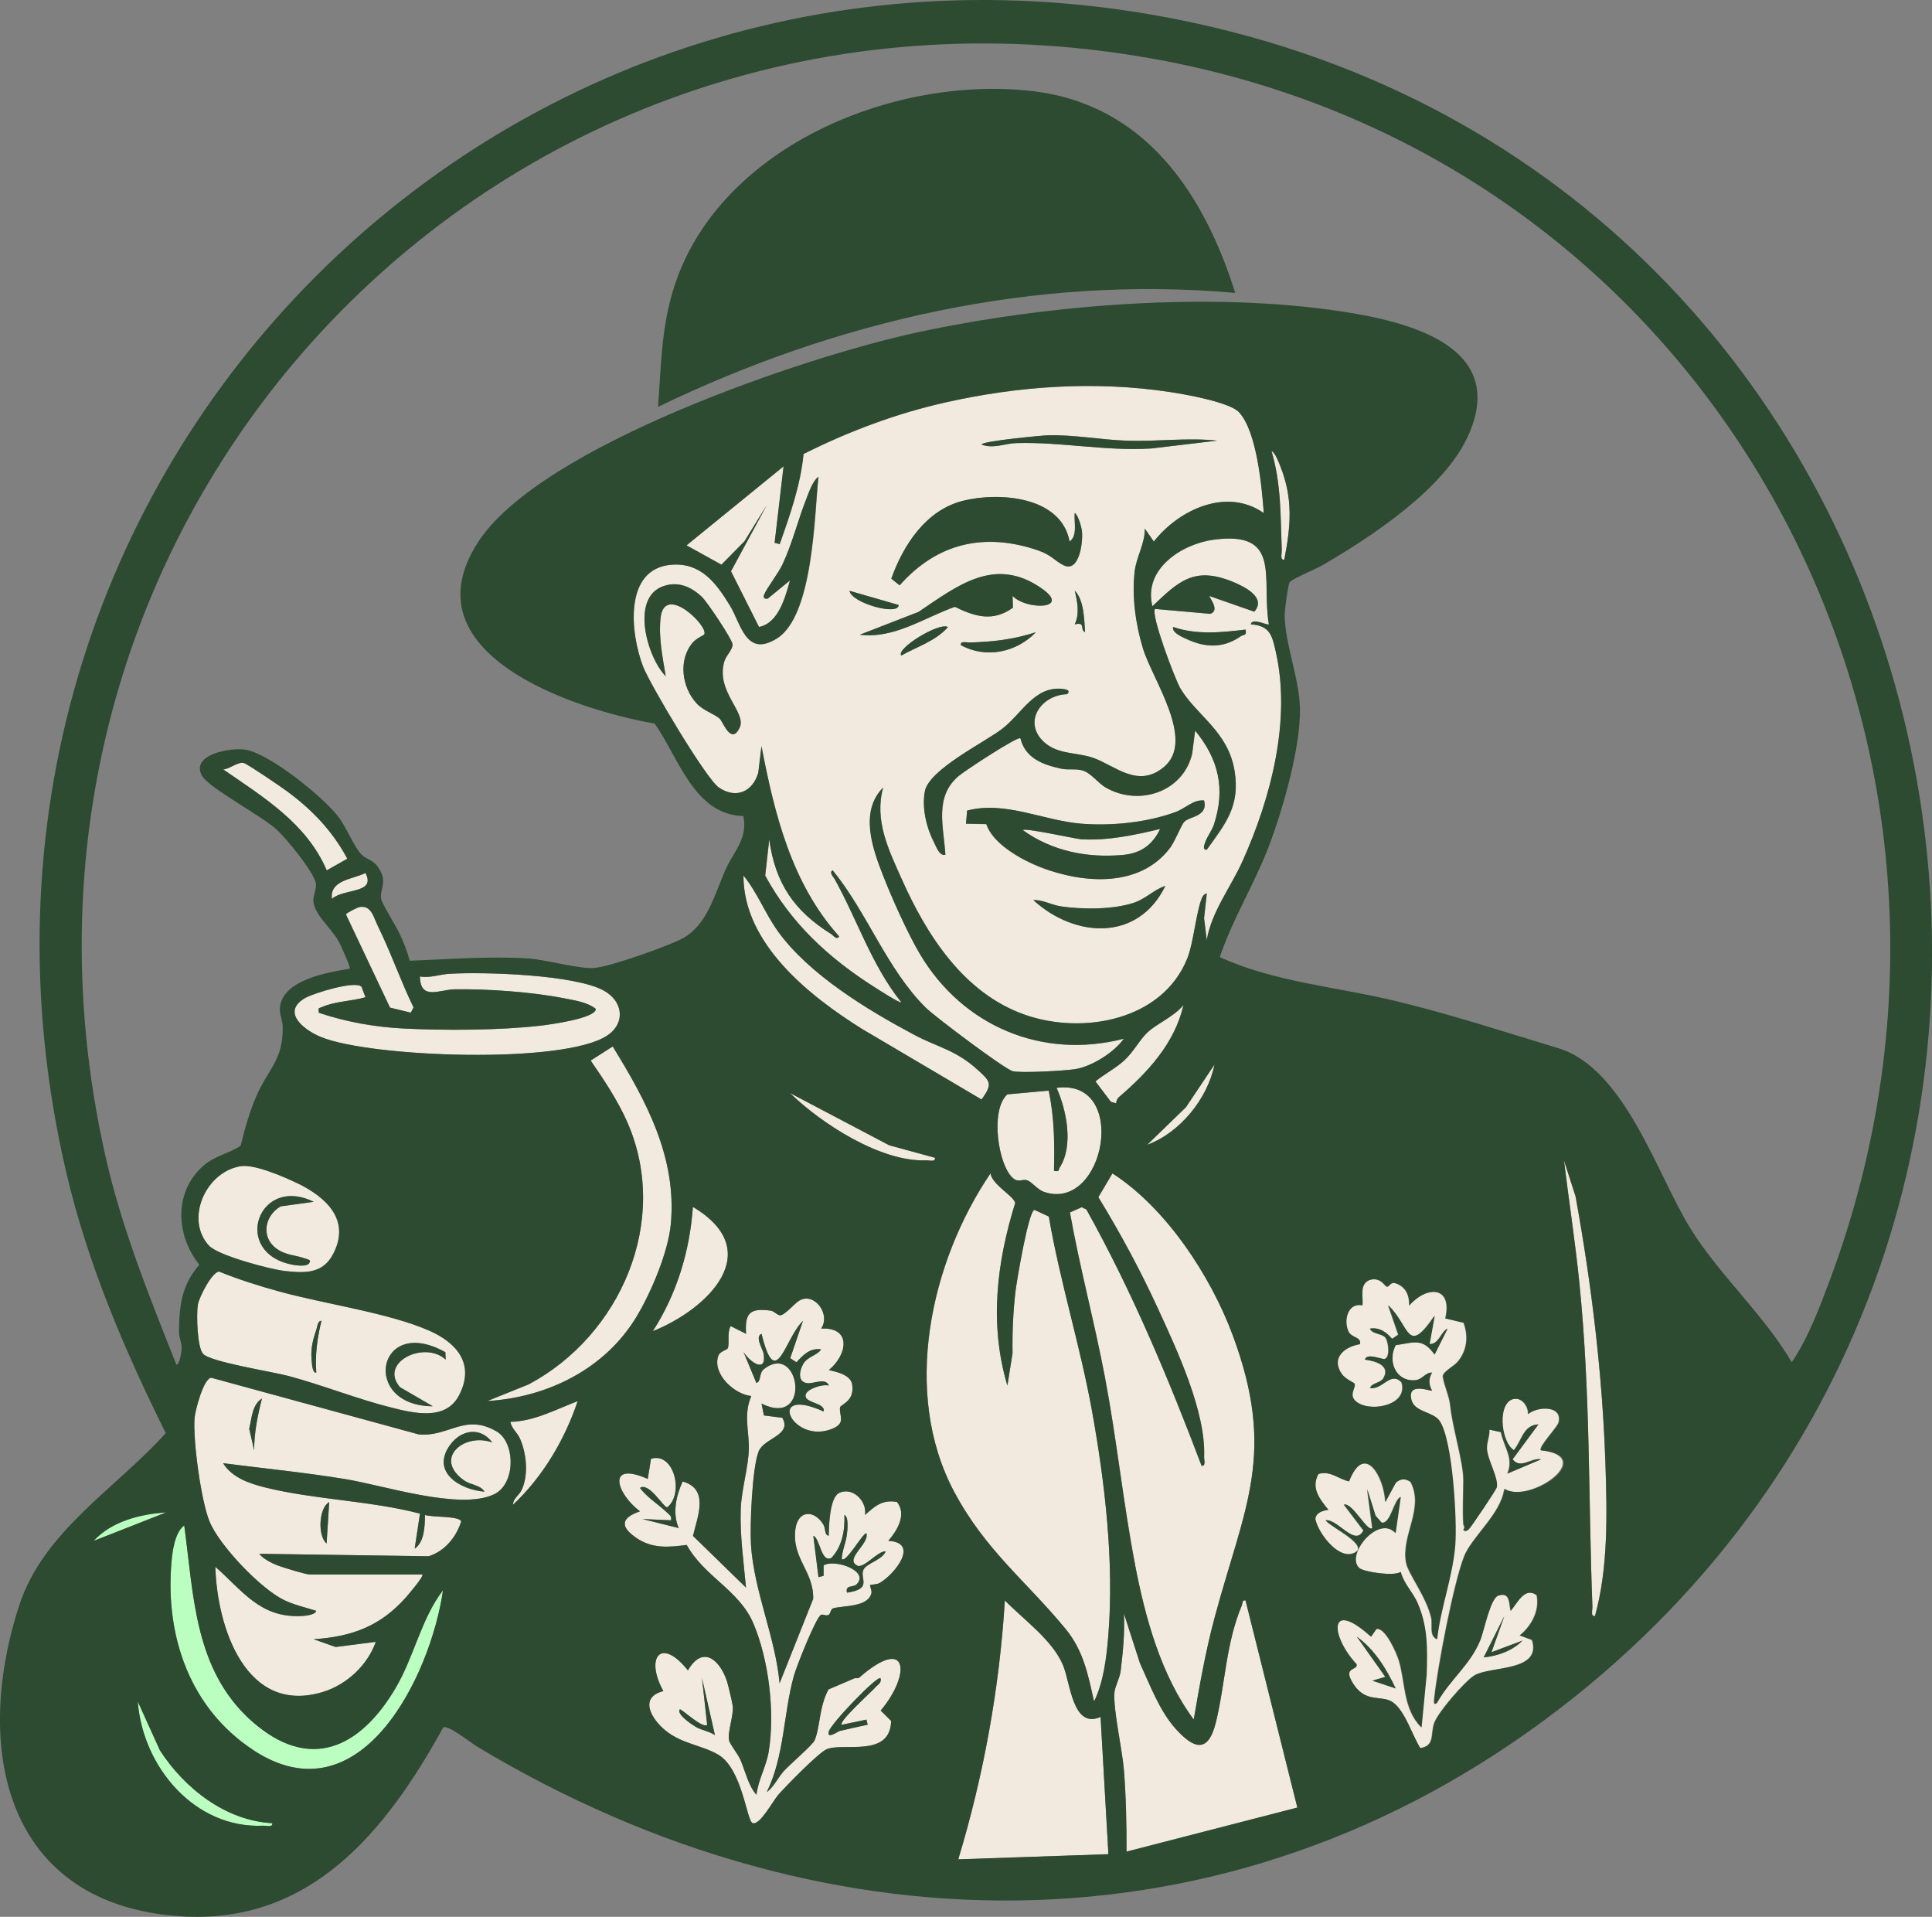 <?xml version="1.0" encoding="UTF-8"?>
<svg id="Capa_1" data-name="Capa 1" xmlns="http://www.w3.org/2000/svg" viewBox="0 0 243.84 241.87">
  <rect x="0" y="0" width="243.84" height="241.87" fill="#808080" stroke="none"/>
  <defs>
    <style>
      .cls-1 {
        fill: #bbffc0;
      }

      .cls-2 {
        fill: #f2eadf;
      }

      .cls-3 {
        fill: #2d4b30;
      }
    </style>
  </defs>
  <path class="cls-2" d="M198.86,150.98l-1.47-4.57c.63,5.16,1.43,10.34,1.95,15.52,1.41,14.04,1.11,26.9,1.64,40.84.01.4-.25,1.22.32,1.14,1.67-6,1.53-12.87,1.32-19.12-.37-11.26-1.74-22.71-3.77-33.8Z"/>
  <path class="cls-2" d="M25.63,170.83c.96,1.04,8.78,2.25,10.77,2.79,4.31,1.15,8.75,2.93,12.99,3.99,2.88.72,6.88,1.7,8.56-1.57,2.01-3.91-.28-6.59-3.76-8.13-5.1-2.25-13.27-3.38-18.91-4.94-2.58-.71-5.14-1.52-7.62-2.52-.89.02-2.52,3.2-2.68,4.17-.2,1.17-.1,5.4.66,6.21ZM56.21,170.63l.04.94c-2.63-2.47-8.5.32-5.76,3.48l4.13,2.4c-9.15-.04-7.04-11.65,1.59-6.82ZM39.92,167.8c.13-.37.18-1.18.65-1.14-.53,2.17-.82,4.28-.65,6.53-.46.08-.52-.92-.56-1.23-.19-1.6.04-2.66.56-4.16Z"/>
  <path class="cls-2" d="M40.58,130.89c6.33,2.54,30.55,3.45,36.04-.21,2.37-1.58,2.01-4.34-.42-5.68-3.66-2.02-15.1-2.38-19.47-2.12-1.23.07-2.44.56-3.74.34.06,3.08,2.46,1.65,4.39,1.62,4.03-.07,9.69.33,13.63,1.1,1.4.27,3.07.49,4.18,1.37.02,1.21-5.96,2-7.02,2.12-5.17.59-12.1.62-17.33.35-3.59-.19-7.2-.83-10.6-1.98-.1-.69-.03-.53.41-.73,1.57-.71,3.8-.74,5.47-1.23l-.49-1.3c-.7-.87-6.07.8-7.1,1.39-3.11,1.77-.19,4.08,2.05,4.97Z"/>
  <path class="cls-2" d="M65.66,181.6c.79,1.85,1.04,4.42.23,6.3-.35.81-1.11,1.12-1.14,1.96,3.76-3.52,6.52-8.19,8.16-13.07-2.75,1.04-5.46,2.55-8.49,2.61.14.89.85,1.28,1.24,2.19Z"/>
  <path class="cls-2" d="M30.36,147.14c-4.4.71-7.07,6.7-3.98,10.03,1.15,1.24,7.71,2.99,9.55,3.19,2.56.29,4.82.38,6.14-2.18,2.21-4.3-.93-7.14-4.54-8.9-1.71-.83-5.41-2.44-7.16-2.15ZM39.59,151.64l-4.16.57c-2.02,1.15-2.54,3.85-.57,5.31,1.2.89,2.37.81,3.63,1.27.35.13.94.16.45.68-.3.32-1.42.22-1.9.13-7.94-1.42-4.48-11.43,2.55-7.96Z"/>
  <path class="cls-2" d="M141.7,107.88c2.25-.2,3.76-1.24,4.72-3.28-3.24.77-6.6,1.5-9.96,1.3-.69-.04-7.34-1.53-7.36-1.14,3.7,2.64,8.09,3.51,12.59,3.12Z"/>
  <path class="cls-2" d="M84.67,154.41c.75-8.39-3.11-15.49-7.34-22.36l-2.78,1.78c1.65,2.39,3.46,5.13,4.63,7.79,5.46,12.44-.86,26.9-12.46,33.07l-5.24,2.11c7.62-.44,14.91-4.05,18.88-10.68,1.84-3.07,3.99-8.15,4.31-11.7Z"/>
  <path class="cls-2" d="M112.12,194.43c1.11-1.28,2.37-3.32,1.09-4.91-1.87-.31-2.76.52-4.03,1.65.29-1.75-1.58-3.6-3.27-2.78-1.19.58-1.29,4.15-1.31,5.39-.55-.03-.38-.91-.69-1.43-1.15-1.86-3.21-1.82-3.52.64-.47,3.67,2.32,5.25,2.25,8.76l-4.24,10.65c-.54-5.85-3.23-11.6-3.61-17.46-.15-2.39.13-9.73.97-11.8.68-1.7,4.28-2.02,2.98-4.24l-2.32-.29-.3-1.49c6.39,3.13,4.86-7.84.34-4.39-.74.56-.32,1.55-.99,1.78l-1.63-3.92c.76,1.24,2.93,2.79,2.55.25-.09-.58-1.16-2.17-.27-2.53,1.83,7.44,2.9.63,5.23-1.64l-1.61,4.71.79.52c.87-.94,1.69-1.83,3.11-1.63-.52.8-1.71.89-2.25,1.83-.48.83-.77,2.24.46,2.43.83.13,2.33-.76,2.77.31-.76-.22-2.77.39-2.93,1.16-.24,1.09,2.51.95,2.28,2.11-7.3-3.3-4.15,3.96.79,2.29,2.19-.74,1.11-1.74,1.27-2.8.06-.4,1.88-.74,1.53-2.9-.2-1.21-1.92-1.58-2.94-1.82,2.36-1.94,2.9-5.43-.98-5.23,1.25-1.79-.83-4.62-2.72-3.55-.62.35-1.77,1.78-2.4,1.87-.38.05-.78-.52-1.26-.59-2.61-.35-3.27.29-3.09,2.93l-1.95-.98c-.45.86-.16,1.96-.32,2.71-.09.39-1.02.37-1.26,1.11-.71,2.26,2.06,4.79,4.19,5.01-1.01,2.34-.26,4.48-.31,6.69-.05,2.22-.92,5.12-1.02,7.5-.13,3.25.36,6.73.66,9.98l-6.69-6.52c.58-2.47,2.08-5.91-1.3-6.87-.82,1.75-1.33,3.99-.5,5.88l-4.57-1.14,3.59.16c.12-.54-.17-.66-.49-.97-1.03-1-2.5-1.88-3.42-3.11,1.11-.8,2.97,2.44,3.43,2.45,2.16-1.69.88-7.04-2.04-6.13l-.41,2.54c-5.3-2.34-3.93,1.88-.98,4.09-2.44.83-2.54,1.95-.43,3.37,2.01,1.36,4.02,1.17,6.33.87,2.22,4.01,6.61,5.69,8.4,9.88,1.98,4.63,2.75,11.23,1.95,16.17-.3,1.87-1.33,3.58-1.55,5.47-.99-1.07-1.41-2.95-2-4.36-.32-.77-1.33-1.99-1.45-2.48-.24-1.01.59-3.18.46-4.34-.05-.44-.6-2.76-.75-3.2-.94-2.74-3.08-4.49-4.91-1.31-3.43-4.31-5.44-1.59-3.1,2.61-3.14.79-1.51,3.57.35,5.04,2.06,1.62,4.42,1.77,6.52,2.95,3.11,1.76,3.64,8.43,4.4,8.67.93.3,2.54-2.79,3.25-3.59.98-1.1,5-5.22,6.05-5.71,2.05-.94,8.05,1.13,8.18-3.59l-1.32-1.31c3.87-4.61,3.49-9.62-2.79-4.09h-.47s-3.33,1.42-3.33,1.42c-1.2,2.23-1.04,4.76-1.75,6.42-.26.61-3.18,3.09-3.92,3.92-.73.83-1.21,1.95-2.12,2.62,2.26-4.63,2.08-9.85,3.43-14.7.31-1.13,2.77-7.3,3.41-7.67.22-.13.69.19.99-.01.24-.16.21-.72.57-.82,1.31-.36,4.4-.12,4.82-1.93.07-.32-.24-.92-.16-1,.04-.04.85-.05,1.21-.26,1.86-1.06,5.09-5.1,1.08-5.31ZM87.83,217.91c-.58-.34-2.52-1.64-2.01-2.23.6.29,2.91,2.46,3.43,1.96l-.65-5.88,1.63,7.19c-.73-.49-1.66-.6-2.4-1.03ZM104.61,218.45c.31-1.03,6.14-7.12,6.53-6.7.14.61-.34.78-.65,1.14-.44.52-4.69,4.33-4.25,4.73l3.11-.65.16.64c-1.2.25-2.41.53-3.6.81-.18.04-1.62,1.08-1.3.01ZM109,198.03c-.58,1.13,1.23,2.46-2.1,2.94-.25-1.02.77-.61,1.22-1.06,1.67-1.68-2.79-3.24-4.18-2.38v1.32s-.64.16-.64.16l-.65-5.22c.85.32.98,3.49,2.29,2.79,1.35-1.43,1.72-3.5,1.63-5.41.58.19.38,1.98.32,2.45-.13,1.06-.61,2.03-.65,3.1.52.57,2.52-3.1,3.1-3.26.47,1.32-2.82,3.27-1.14,4.1.82.41,2.57-1.86,3.59-1.81-.36,1.04-2.4,1.52-2.79,2.29Z"/>
  <path class="cls-1" d="M31.75,217.14c-7.22-6.44-7.28-15.76-8.49-24.67-1.22.9-1.51,3.32-1.62,4.74-.77,9.29,2.34,18.36,10.35,23.62,13.5,8.86,22.37-9.29,23.95-20.19-2.81,3.68-3.62,8.35-6.03,12.42-4.47,7.53-10.86,10.57-18.14,4.08Z"/>
  <path class="cls-1" d="M20.18,220.87l-2.8-6.18c.62,8.21,7.15,16.07,15.84,15.68.4-.02,1.21.25,1.14-.32-5.87-.3-11.07-4.38-14.18-9.18Z"/>
  <path class="cls-1" d="M11.83,194.43l9.15-3.59c-3.28.21-6.89,1.12-9.15,3.59Z"/>
  <path class="cls-2" d="M51.85,127.78l.35-.66c-1.62-3.34-2.84-6.89-4.48-10.23-.58-1.18-.84-2.68-2.32-2.44-.3.05-1.6.71-1.74.92l5.57,11.77,2.62.64Z"/>
  <path class="cls-2" d="M98.06,80.57c-3.91,2.45-4.5-1.83-5.93-4.17-1.75-2.86-3.65-5.39-7.3-5.14-6.16.43-5.26,8.68-3.66,12.84.87,2.26,7.94,14.15,9.56,15.27,2.15,1.48,4.29.57,4.99-1.87l.4-3.35c1.64,8.59,3.82,17.36,9.8,24.01-.3.52-.73-.12-1.01-.3-4.64-2.89-7.06-6.4-7.81-11.95l-.51,4.58c3.25,6.01,8.03,10.41,13.74,14.04.44.28,3.26,2.11,3.44,1.95-3.75-4.68-5.55-10.43-8.43-15.58-.16-.29-.72-.82-.23-1.07,4.37,5.33,6.81,12.44,11.75,17.33,1.13,1.12,9.85,7.68,10.94,8,.94.28,6.75-.06,7.94-.25,2.09-.35,4.87-2.09,6.12-3.84-10.33,2.67-20.36-1.61-25.74-10.68-1.58-2.66-3.56-7.09-4.69-10.01-1.33-3.41-2.93-8,.05-11-1.16,4.14.69,7.86,2.34,11.55,3.16,7.09,7.83,14.42,15.55,17.12,7.31,2.56,17.36.73,20.5-7.12.82-2.04,1.19-6.49,1.96-7.84.09-.16.42-.42.49-.32l-.34,3.09.34,2.79c.6-3.62,3.04-6.68,4.53-10.01,3.55-7.91,6.12-17.7,4.2-26.32-.46-2.06-.72-3.39-3.17-3.53.15-.91,2.11.18,2.28,0-.98-5.75,1.72-11.83-6.94-10.69-4.04.53-8.96,3.69-7.76,8.41,3.36-3.22,5.32-5.05,10.12-3.1,1.46.6,4.31,1.97,2.74,3.78l-5.67-1.98c-.1.08,1.42,1.83.11,2.25l-6.97-.62c-.58.68,2.52,8.88,3.2,10.03,2.04,3.43,6.05,5.41,6.85,10.47.69,4.4-1.15,6.59-3.52,9.88-.6.08-.29-.68-.17-.99.27-.73.83-1.41,1.08-2.19,1.47-4.49.59-8.25-2.38-11.85l-.37,2.89c-1.12,4.9-6.82,6.74-11.01,4.24-.85-.51-1.81-1.8-2.81-2.09-.92-.27-1.82-.04-2.71-.23-2.3-.5-4.53-1.3-5.15-3.84-.37-.27-7.07,4.13-7.81,4.77-3.09,2.64-1.88,6.33-1.66,9.93-.72.19-1.11-.92-1.36-1.41-1-1.91-1.63-4.42-1.23-6.58.51-2.75,7.51-6.17,9.75-7.89,2.5-1.91,4.1-5.49,7.71-5.04.45.06.97.21.49.66-3.29.09-5.64,3.5-2.92,6.03,1.72,1.6,4.1,1.28,6.18,1.99,2.79.96,5.67,3.95,9,1.14,3.97-3.37-1.5-11.01-2.69-14.96-.92-3.05-1.39-6.49-1.04-9.67.21-1.86,1.32-3.55,1.28-5.42l1.14,1.63c3.21-4.08,9.25-6.84,13.88-3.59-.24-3.28-.86-10.26-3.12-12.72-1.18-1.29-6.96-2.29-8.86-2.58-9.4-1.4-19.03-.73-28.27,1.35-6.21,1.41-12.17,3.65-17.84,6.49-.39,3.95-1.7,7.67-3.01,11.37l-.64-.16,1.13-9.65-12.25,9.97,4.41,2.44,2.91-2.96,2.8-4.54-4.51,8.33,3.54,7.03c2.46-.48,3.32-3.74,3.91-5.88l-2.78,2.28c-.42.12-.64-.07-.48-.48.33-.83,1.76-2.62,2.34-3.87,1.28-2.76,1.94-5.63,3.05-8.38.32-.8.77-2.1,1.46-2.62-.51,4.84-.64,17.53-5.24,20.4ZM93.34,91.85c-1.06,2.15-2.08-.73-2.46-1.13-.58-.6-2.07-1.01-2.94-1.96-1.89-2.04-2.35-5.53-.49-7.7.43-.5,1.39-.94,1.44-1.01.59-1.03-5.02-6.51-5.51-2.09-.27,2.48.25,4.94.65,7.36-2.34-2.36-4.45-9.82-.39-11.33,1.89-.7,3.59.02,4.98,1.35.65.63,3.78,5.3,3.84,5.95.05.64-.8,1.4-1.02,2.12-1.16,3.87,2.88,6.46,1.91,8.44ZM149.68,80.6c-.47-.22-1.8-.76-1.62-1.48,2.97,1.02,6.08.69,9.14.33.19.83-.22.57-.61.85-2.24,1.56-4.51,1.44-6.91.31ZM130.42,113.58c1.15-.07,2.28.61,3.46.78,2.75.4,6.62.43,9.27-.47,1.46-.49,2.51-1.66,3.93-2.11-3.43,7.04-11.4,6.6-16.66,1.79ZM122.06,102.29c4.78-1.27,9.65,1.27,14.4,1.65,3.82.31,8.32-.14,11.91-1.47,1.26-.47,2.23-1.59,3.6-1.46.53,2.06-1.85,1.98-2.52,2.71-.39.43-1.14,2.43-1.78,3.28-3.84,5.06-10.96,4.51-16.36,2.43-2.37-.91-6.04-2.96-6.82-5.43l-2.57-.05.14-1.65ZM113.76,82.71c-.76-.81,4.73-4.24,5.88-3.59-1.46,1.72-3.94,2.5-5.88,3.59ZM121.27,81.4c-.08-.57.74-.31,1.14-.32,3-.1,5.46-.37,8.33-1.3-2.44,2.55-6.31,3.36-9.47,1.63ZM127.8,75.19l.04,1.49c-2.52,1.82-4.77,1.14-7.33-.11-3.93,1.4-7.66,4.05-11.99,3.52l7.41-2.88c4.91-3.3,9.64-7.12,15.57-2.94,3.77,2.65-1.99,2.74-3.7.92ZM135.64,78.78c.65-1.36.33-2.86,0-4.24,1.17,1.17,1.19,3.63,1.3,5.23-.72-.34.16-1.32-1.31-.98ZM132.2,54.93c3.38-.1,6.77.58,10.13.68,3.82.12,7.52-.41,11.28-.01l-8.32.99c-5.71.36-11.32-.85-17.01-.68-1.42.04-2.96.76-4.4.18,0-.42,7.61-1.14,8.32-1.16ZM121.53,63.2c4.57-1.15,12.41-.59,13.47,5.13,1.06-.67.53-2.54.65-3.59.42.21.85,1.8.9,2.2.18,1.42-.32,5.45-2.37,4.36-1.15-.62-1.51-1.27-3.1-1.82-6.77-2.34-12.79-.97-17.53,4.39l-1.05-.84c1.52-4.26,4.38-8.65,9.03-9.82ZM113.42,76.34c-.01,1.42-6.01-.28-6.2-1.79l6.2,1.79Z"/>
  <path class="cls-2" d="M36.1,99.76c-.74-.54-4.82-3.32-5.32-3.47-.73-.22-1.84.78-2.62.8,5.09,3.52,10.51,6.78,13.07,12.74l2.6-1.47c-1.89-3.54-4.52-6.26-7.73-8.6Z"/>
  <path class="cls-2" d="M46.13,110.15c-1.56.8-4.54.87-4.24,3.27,1.55-1.37,5.6-.61,4.24-3.27Z"/>
  <path class="cls-2" d="M62.7,180.64c-4.01-2.37-6.06.7-9.84.36l-26.19-7.15c-.97.01-2.04,4.12-2.12,5.05-.23,2.8.83,10.55,1.91,13.14,1.26,3.01,6.46,8.46,9.41,9.87,1.27.61,2.71.93,4.04,1.35-.15.58-1.64.65-2.11.66-5.03.15-7.23-3.24-10.63-6.22.21,7.65,3.86,18.82,13.65,15.77,2.96-.92,5.57-3.36,6.6-6.3l-5.07.65-2.77-.98c4.81-.32,8.38-1.63,11.6-5.23.26-.29,2.36-2.74,2.12-2.94h-14.21c-.52,0-3.39-.88-4.08-1.15-.67-.25-1.87-.86-2.29-1.46l21.38.31c2.04-.65,3.46-2.4,4.1-4.38-.14-.73-3.73-.52-4.57-.83-.02,1.36-.05,3.41-1.3,4.25l.67-4.42c-6.29-1.64-13.35-1.76-19.57-3.31-1.98-.49-4.15-1.23-5.28-3.05,5.14.66,10.35,1.17,15.46,2.01,4.84.79,14.41,3.95,18.7,1.93,2.83-1.33,2.71-6.56.38-7.94ZM41.55,189.53l-.33,5.23c-1.14-.93-1.01-4.48.33-5.23ZM32.08,183l-.63-2.72c.34-1.3.34-3.01,1.61-3.81-.54,2.13-.99,4.31-.98,6.53ZM58.53,186.77c.94.67,2.03.55,2.63,1.45-3.11-.24-6.78-2.47-4.39-5.85,1.4-1.98,3.85-2.39,5.37-.35-3.48-1.29-7.5,1.96-3.61,4.75Z"/>
  <path class="cls-2" d="M87.45,152.29c-.39,5.57-2.03,10.98-5.06,15.68,6.97-2.79,14.44-10.1,5.06-15.68Z"/>
  <path class="cls-2" d="M118,146.09l-5.78-1.58-12.52-6.59c3.97,3.88,11.49,8.72,17.16,8.49.4-.02,1.21.25,1.14-.32Z"/>
  <path class="cls-2" d="M108.88,129.89l15,8.85c1.45-1.99,1.11-2.29-.5-3.75-2.79-2.53-5-2.82-8-4.41-5.9-3.14-13.34-7.65-17.25-13.13-1.6-2.24-2.56-4.84-4.3-6.96-.01,8.63,8.35,15.22,15.05,19.41Z"/>
  <path class="cls-2" d="M134.17,210.12c-1.32-3.16-4.98-5.75-7.34-8.17-.68,11.05-2.68,22.09-5.88,32.67l18.95-.65-.99-17.32c-3.53,1.57-3.79-4.27-4.74-6.53Z"/>
  <path class="cls-2" d="M162.1,70.62c.82-4.22,1.13-7.68-.49-11.75-.21-.53-.63-1.71-1.13-1.96,1.26,4.21,1.13,8.28,1.3,12.58.02.4-.25,1.22.32,1.14Z"/>
  <path class="cls-2" d="M144.79,144.45c4.12-1.51,7.64-5.83,8.49-10.12l-3.6,5.38-4.89,4.74Z"/>
  <path class="cls-2" d="M143.26,197.43c1.29,6.73,3.29,14.02,7.41,19.54.75-4.32,1.5-8.64,2.64-12.88,3.75-13.97,7.86-20.61,2.27-35.64-2.79-7.5-8.41-16.04-15.17-20.39l-1.78,3c2.76,4.52,5.31,9.25,7.53,14.07,2.39,5.2,6.05,13.01,5.82,18.68-.02.4.25,1.21-.32,1.14-4.19-11.06-8.78-22-14.54-32.34l-.59-.28-1.48.66c1.23,6.92,3.1,13.83,4.42,20.8,1.49,7.84,2.3,15.83,3.8,23.64Z"/>
  <path class="cls-2" d="M194.45,183c-.4-.35,2.07-2.9,2.23-3.51.54-2.15-2.59-2.08-3.86-1.06.05-.93-.71-2.05-1.72-1.92-2.23.29-1.77,5.42-.08,6.48,1.03-1.17,1.16-3.15,3.1-3.26l-3.26,4.41c1.03,1.3,2.39-.25,3.59,0l-4.24,1.8c.86-1.96-.45-3.35-.81-5.23l-1.47-.32c.04.83-.36,1.57-.31,2.41.07,1.43,1.47,3.62,1.24,4.87-.06.31-3.26,5.06-3.54,5.31-.22.2-.58.34-.65,0,.26-.24,0-.48-.01-.66-.13-1.75,0-3.76,0-5.55,0-2.33-1.36-6.53-1.66-9.44-.12-1.16-.76-2.47-.94-3.65.02-.63,1.39-1.24,1.95-1.93,1.13-1.42,1.3-3.15.68-4.84l-2.31-.55c.96-4.06-2.29-4.22-4.57-1.63.07-1.04-.26-2.04-1.2-2.58-1.19-.68-1.2.2-1.59.21-.28.01-.74-1.28-2.21-.85-1.32.56-.8,2.04-.9,3.2-1.85-.38-2.41,1.89-1.78,3.27.4.87,1.68.68,1.46,1.63-2,.35-3.68,1.75-2.29,3.76.44.63,1.55,1.11,1.59,1.19.32.56-1.03,1.62.57,2.52,1.93,1.08,6.27.1,5.38-2.67-1.39-1.4-2.37.95-3.95.75.15-.66,1.28-.63,1.64-1.21,1.03-1.63-.95-2.22-2.3-2.39.23-.89,2.11-.02,2.46-.08.76-.13.53-2.08.17-2.64-.37-.59-1.78-.48-1.98-1.2,1.22-.17,2.02.45,2.78,1.3l.78-.53-1.28-3.71c2.77,2.61,2.35,6.49,5.87,1.31l-.65,3.59c1.22.02,1.39-1.49,2.28-1.96l-1.64,3.27c-1.5-2.11-2.56-1.52-4.92-1.17-1.04,2-.01,4.6,2.45,4.42.94-.07,1.27-.97,2.14-.97-.45.81-.44,1.47,0,2.28-.14.12-3.15-1.16-2.61,1.13.38,1.61,2.73,1.5,3.55,2.67,1.68,2.39,2.22,12.58,1.99,15.64-.3,4.05-1.85,7.91-2.29,11.93-1.02-.43-.53-1.8-.73-2.69-.6-2.66-2.9-5.56-3.17-6.96-.66-3.47,2.35-6.84.56-10.2-.64-.46-1.27-.42-1.87.1l-1.32,2.44c-.13-3.17-2.64-7.62-4.58-2.61-1.35-.29-2.35-1.39-3.87-.93-.97,1.8.17,3.17,1.26,4.52-.68.1-1.57.35-1.65,1.15.31,1.69,2.77,5,4.7,4.37,2.67-.87-2.97-3.4-3.38-4.21,1.58-.11,3.7,3.41,4.76,1.29l-2.47-3.25c1.08-.33,3,3.59,3.59,2.94l-.65-4.9,1.05,3.35.77.88c1.17.2,1.52-2.85,2.41-3.25l-.65,4.57c-2.18-2.4-6.42,2.84-4.57,4.41.58.5,4.38,1.07,5.22.49.38,1.49,1.51,2.5,2.13,3.93,1.31,3.01,1.24,5.76,1.14,8.98l-.65,6.7c-2.32-2.29-2-5.65-2.84-8.43-.28-.92-1.72-4.25-2.85-3.98l-.67.97c-5.39-4.87-5.19-.13-1.83,3.47.18.85-1.69.27-.58,2.21,1.67,2.89,3.73,1.55,5.2,2.63,1.53,1.12,2.42,4.16,3.42,5.75,1.89-.29,1.28-1.74,1.76-3.14.46-1.36,3.89-5.32,5.08-6.03,2.02-1.22,8.55-.44,7.27-4.48l-1.55-.57c1.49-1.18,2.55-3.17,2.14-5.08-1.52-1.1-2.44.97-3.29,1.98-.23-.97-.03-2.43-1.58-1.92-.99.33-1.8,4.49-2.25,5.6-1.28,3.15-3.85,4.99-5.47,7.92-.5.45-.35-.34-.32-.65.4-3.83,2.42-14.42,3.75-17.81.98-2.5,4.63-5.33,5.07-8.5,3.29,1.88,11.81-4.17,4.56-4.9ZM173.21,212.07l1.63-.48-3.59-5.07c2.25,1.63,3.73,4.05,4.9,6.53l-2.94-.98ZM189.87,203.91l-1.63,4.57,3.92-1.47c-1.27,1.29-3.13,1.95-4.9,2.12l2.61-5.22Z"/>
  <path class="cls-2" d="M140.86,139.22c.03-.29.13-.59.35-.78,3.63-3.11,7.06-6.81,8.15-11.63-1.18,1.47-3.31,2.31-4.54,3.46-1.03.97-1.74,2.45-2.97,3.57-1.07.97-2.48,1.69-3.6,2.61l1.94,2.57.67.2Z"/>
  <path class="cls-2" d="M156.72,202.6c-2.02,4.84-2.06,9.84-3.26,14.72-.96,3.92-2.74,3.42-5.09.81-2.03-2.26-3.23-5.53-4.49-8.25l-2.03-6.29c.12,2.45-.12,4.84-.41,7.26-.11.9-.73,1.98-.79,2.74-.16,2.23.99,7.13,1.2,9.76.27,3.41.34,6.87.33,10.29l21.56-5.56-6.54-26.13c-.45-.1-.35.34-.48.65Z"/>
  <path class="cls-2" d="M132.38,153.51l-1.81-.84c-.75.06-2.26,9.09-2.4,10.29-.3,2.58-.41,5.2-.37,7.8l-.65,4.08c-2.29-7.69-1.36-15.48.98-23.02-.09-.86-2.91-2.32-3.11-3.76-7.62,11.24-11.23,27.71-4.58,40.19,3.93,7.38,9.08,11.25,14.06,17.3,2.25,2.73,2.83,5.77,3.59,9.15,1.2-2.44,1.58-5.63,1.8-8.33.74-9.22-.41-19.18-2.06-28.32-1.49-8.26-4.03-16.26-5.45-24.53Z"/>
  <path class="cls-2" d="M132.36,137.61l-5.21.47c-2.23,1.95-1.16,9.17.8,10.65.64.48,1.15,0,1.72.2.62.23,1.24,1.17,2.14,1.47,7.67,2.56,10.74-14.37,1.55-13.14,1.25,2.82,2.16,7.26.41,10.03-.21.33.02.58-.73.42.09-3.41.04-6.77-.67-10.11Z"/>
  <path class="cls-3" d="M135.64,78.78c1.46-.34.58.64,1.31.98-.11-1.6-.13-4.05-1.3-5.23.32,1.38.64,2.88,0,4.24Z"/>
  <path class="cls-3" d="M121.27,81.4c3.16,1.74,7.03.92,9.47-1.63-2.88.93-5.34,1.2-8.33,1.3-.39.01-1.22-.24-1.14.32Z"/>
  <path class="cls-3" d="M54.62,177.44l-4.13-2.4c-2.74-3.15,3.13-5.95,5.76-3.48l-.04-.94c-8.63-4.83-10.74,6.78-1.59,6.82Z"/>
  <path class="cls-3" d="M39.92,173.2c-.17-2.25.12-4.36.65-6.53-.47-.05-.53.77-.65,1.14-.52,1.5-.74,2.56-.56,4.16.04.31.1,1.31.56,1.23Z"/>
  <path class="cls-3" d="M113.76,82.71c1.94-1.09,4.42-1.87,5.88-3.59-1.14-.65-6.63,2.78-5.88,3.59Z"/>
  <path class="cls-3" d="M37.04,159.61c.48.09,1.59.19,1.9-.13.49-.52-.11-.56-.45-.68-1.25-.46-2.43-.38-3.63-1.27-1.97-1.46-1.44-4.16.57-5.31l4.16-.57c-7.03-3.47-10.49,6.54-2.55,7.96Z"/>
  <path class="cls-3" d="M131.31,109.42c5.41,2.08,12.52,2.63,16.36-2.43.64-.85,1.39-2.84,1.78-3.28.67-.73,3.05-.65,2.52-2.71-1.37-.13-2.33,1-3.6,1.46-3.59,1.32-8.09,1.78-11.91,1.47-4.75-.38-9.62-2.92-14.4-1.65l-.14,1.65,2.57.05c.78,2.47,4.45,4.51,6.82,5.43ZM136.46,105.9c3.36.2,6.72-.53,9.96-1.3-.97,2.04-2.47,3.08-4.72,3.28-4.5.4-8.9-.48-12.59-3.12.01-.39,6.67,1.1,7.36,1.14Z"/>
  <path class="cls-3" d="M105.91,218.44c1.19-.29,2.4-.56,3.6-.81l-.16-.64-3.11.65c-.45-.4,3.81-4.21,4.25-4.73.31-.37.79-.53.65-1.14-.38-.42-6.22,5.67-6.53,6.7-.32,1.07,1.12.03,1.3-.01Z"/>
  <path class="cls-3" d="M111.79,195.74c-1.02-.05-2.77,2.22-3.59,1.81-1.68-.84,1.61-2.79,1.14-4.1-.58.17-2.58,3.83-3.1,3.26.04-1.07.52-2.04.65-3.1.06-.47.26-2.25-.32-2.45.09,1.9-.28,3.98-1.63,5.41-1.31.69-1.44-2.47-2.29-2.79l.65,5.22.65-.16v-1.32c1.38-.85,5.85.7,4.17,2.38-.45.45-1.47.04-1.22,1.06,3.33-.48,1.52-1.81,2.1-2.94.4-.76,2.43-1.24,2.79-2.29Z"/>
  <path class="cls-3" d="M89.25,217.63c-.52.51-2.83-1.66-3.43-1.96-.51.59,1.43,1.9,2.01,2.23.74.43,1.67.54,2.4,1.03l-1.63-7.19.65,5.88Z"/>
  <path class="cls-3" d="M133.88,114.36c-1.18-.17-2.32-.86-3.46-.78,5.26,4.8,13.23,5.25,16.66-1.79-1.42.46-2.47,1.62-3.93,2.11-2.65.89-6.52.87-9.27.47Z"/>
  <path class="cls-3" d="M157.2,79.44c-3.06.37-6.17.69-9.14-.33-.18.72,1.15,1.26,1.62,1.48,2.41,1.14,4.67,1.25,6.91-.31.39-.27.8-.01.61-.85Z"/>
  <path class="cls-3" d="M62.14,182.02c-1.51-2.03-3.96-1.63-5.37.35-2.39,3.38,1.28,5.61,4.39,5.85-.6-.91-1.69-.78-2.63-1.45-3.89-2.8.13-6.04,3.61-4.75Z"/>
  <path class="cls-3" d="M131.5,74.27c-5.93-4.17-10.65-.36-15.57,2.94l-7.41,2.88c4.32.54,8.06-2.12,11.99-3.52,2.55,1.24,4.81,1.93,7.33.11l-.04-1.49c1.7,1.82,7.46,1.73,3.7-.92Z"/>
  <path class="cls-3" d="M130.25,11.49c-17.67-2.04-40.11,7.26-45.4,25.48-1.4,4.8-1.42,9.44-1.8,14.37,22.59-10.92,47.62-16.63,72.85-14.38-3.99-12.66-11.44-23.83-25.65-25.47Z"/>
  <path class="cls-3" d="M41.55,189.53c-1.33.75-1.47,4.3-.33,5.23l.33-5.23Z"/>
  <path class="cls-3" d="M131.07,69.47c1.59.55,1.95,1.21,3.1,1.82,2.05,1.1,2.55-2.93,2.37-4.36-.05-.4-.47-1.99-.9-2.2-.12,1.05.4,2.92-.65,3.59-1.06-5.71-8.9-6.27-13.47-5.13-4.65,1.17-7.51,5.56-9.03,9.82l1.05.84c4.73-5.36,10.75-6.73,17.53-4.39Z"/>
  <path class="cls-3" d="M153.29,3.48C64.98-17.52-12.33,59.75,8.39,148.05c2.69,11.45,7.32,22.3,12.53,32.78-6.28,6.99-15.42,12.35-18.48,21.7-5.94,18.19-1.75,37.8,20.33,39.27,16.45,1.09,25.98-10.78,33.17-23.83.56-.39,3.52,1.96,4.26,2.41,44.72,26.88,97.12,26.89,138.64-6.35C275.83,152.4,249.74,26.42,153.29,3.48ZM20.97,190.84l-9.15,3.59c2.26-2.47,5.86-3.38,9.15-3.59ZM33.23,230.37c-8.69.39-15.23-7.47-15.84-15.68l2.8,6.18c3.11,4.8,8.31,8.88,14.18,9.18.08.57-.74.3-1.14.32ZM31.98,220.84c-8.01-5.26-11.12-14.33-10.35-23.62.12-1.42.41-3.84,1.62-4.74,1.21,8.91,1.27,18.23,8.49,24.67,7.28,6.49,13.67,3.45,18.14-4.08,2.41-4.07,3.22-8.74,6.03-12.42-1.58,10.9-10.44,29.06-23.95,20.19ZM62.32,188.57c-4.28,2.02-13.86-1.13-18.7-1.93-5.12-.84-10.32-1.35-15.46-2.01,1.13,1.82,3.3,2.55,5.28,3.05,6.22,1.55,13.27,1.67,19.57,3.31l-.67,4.42c1.25-.84,1.28-2.89,1.3-4.25.84.31,4.43.1,4.57.83-.64,1.98-2.06,3.73-4.1,4.38l-21.38-.31c.42.6,1.62,1.21,2.29,1.46.69.26,3.56,1.15,4.08,1.15h14.21c.24.2-1.86,2.65-2.12,2.94-3.22,3.6-6.79,4.91-11.6,5.23l2.77.98,5.07-.65c-1.03,2.93-3.65,5.38-6.6,6.3-9.79,3.04-13.43-8.13-13.65-15.77,3.39,2.98,5.6,6.37,10.63,6.22.47-.01,1.95-.09,2.11-.66-1.34-.43-2.77-.74-4.04-1.35-2.95-1.41-8.15-6.86-9.41-9.87-1.09-2.59-2.14-10.34-1.91-13.14.08-.93,1.15-5.04,2.12-5.05l26.19,7.15c3.78.34,5.83-2.73,9.84-.36,2.33,1.37,2.45,6.6-.38,7.94ZM46.13,110.15c1.36,2.66-2.69,1.9-4.24,3.27-.3-2.4,2.68-2.47,4.24-3.27ZM41.24,109.82c-2.56-5.96-7.98-9.22-13.07-12.74.78-.02,1.89-1.02,2.62-.8.5.15,4.58,2.93,5.32,3.47,3.21,2.34,5.84,5.06,7.73,8.6l-2.6,1.47ZM45.39,114.45c1.48-.24,1.74,1.26,2.32,2.44,1.64,3.34,2.86,6.89,4.48,10.23l-.35.66-2.62-.64-5.57-11.77c.14-.21,1.44-.87,1.74-.92ZM45.64,124.53l.49,1.3c-1.67.49-3.89.52-5.47,1.23-.44.2-.52.03-.41.73,3.41,1.15,7.01,1.79,10.6,1.98,5.22.27,12.16.24,17.33-.35,1.06-.12,7.04-.91,7.02-2.12-1.11-.88-2.79-1.09-4.18-1.37-3.94-.77-9.6-1.17-13.63-1.1-1.93.03-4.34,1.46-4.39-1.62,1.3.22,2.51-.27,3.74-.34,4.37-.26,15.81.1,19.47,2.12,2.43,1.34,2.79,4.1.42,5.68-5.49,3.65-29.7,2.75-36.04.21-2.24-.9-5.16-3.2-2.05-4.97,1.03-.59,6.41-2.26,7.1-1.39ZM37.53,149.3c3.61,1.76,6.75,4.59,4.54,8.9-1.31,2.56-3.58,2.46-6.14,2.18-1.84-.21-8.4-1.95-9.55-3.19-3.08-3.33-.42-9.33,3.98-10.03,1.75-.28,5.46,1.32,7.16,2.15ZM27.66,160.45c2.48,1.01,5.04,1.81,7.62,2.52,5.65,1.56,13.81,2.69,18.91,4.94,3.49,1.54,5.78,4.22,3.76,8.13-1.68,3.27-5.68,2.29-8.56,1.57-4.25-1.06-8.68-2.84-12.99-3.99-1.99-.53-9.81-1.75-10.77-2.79-.75-.82-.86-5.04-.66-6.21.16-.96,1.8-4.14,2.68-4.17ZM64.75,189.86c.03-.84.79-1.15,1.14-1.96.81-1.88.56-4.45-.23-6.3-.39-.91-1.09-1.3-1.24-2.19,3.03-.07,5.74-1.57,8.49-2.61-1.64,4.87-4.4,9.55-8.16,13.07ZM61.48,176.79l5.24-2.11c11.59-6.17,17.91-20.63,12.46-33.07-1.16-2.66-2.97-5.4-4.63-7.79l2.78-1.78c4.23,6.87,8.1,13.98,7.34,22.36-.32,3.55-2.47,8.64-4.31,11.7-3.97,6.62-11.26,10.23-18.88,10.68ZM87.45,152.29c9.38,5.57,1.91,12.89-5.06,15.68,3.03-4.69,4.67-10.11,5.06-15.68ZM109.99,201c-.42,1.81-3.51,1.57-4.82,1.93-.36.1-.33.66-.57.82-.3.21-.77-.11-.99.01-.65.36-3.1,6.54-3.41,7.67-1.35,4.85-1.17,10.07-3.43,14.7.9-.67,1.39-1.79,2.12-2.62.74-.84,3.66-3.31,3.92-3.92.71-1.67.55-4.19,1.75-6.42l3.33-1.42h.47c6.28-5.53,6.66-.52,2.79,4.09l1.32,1.31c-.13,4.73-6.13,2.65-8.18,3.59-1.06.49-5.07,4.6-6.05,5.71-.71.8-2.32,3.89-3.25,3.59-.76-.24-1.3-6.91-4.4-8.67-2.1-1.19-4.47-1.33-6.52-2.95-1.86-1.47-3.5-4.25-.35-5.04-2.33-4.2-.33-6.92,3.1-2.61,1.83-3.18,3.97-1.43,4.91,1.31.15.44.7,2.75.75,3.2.13,1.16-.7,3.33-.46,4.34.12.5,1.12,1.71,1.45,2.48.59,1.41,1.02,3.3,2,4.36.22-1.9,1.25-3.6,1.55-5.47.79-4.94.02-11.54-1.95-16.17-1.79-4.19-6.18-5.87-8.4-9.88-2.32.3-4.33.49-6.33-.87-2.1-1.42-2-2.55.43-3.37-2.95-2.21-4.32-6.42.98-4.09l.41-2.54c2.92-.91,4.21,4.44,2.04,6.13-.46,0-2.32-3.24-3.43-2.45.92,1.23,2.39,2.11,3.42,3.11.32.31.62.43.49.97l-3.59-.16,4.57,1.14c-.83-1.89-.32-4.13.5-5.88,3.38.96,1.88,4.4,1.3,6.87l6.69,6.52c-.3-3.25-.79-6.72-.66-9.98.09-2.38.97-5.27,1.02-7.5.05-2.22-.71-4.35.31-6.69-2.14-.21-4.9-2.75-4.19-5.01.23-.74,1.17-.72,1.26-1.11.17-.75-.13-1.85.32-2.71l1.95.98c-.17-2.64.49-3.27,3.09-2.93.48.06.88.64,1.26.59.62-.09,1.77-1.52,2.4-1.87,1.89-1.07,3.97,1.77,2.72,3.55,3.88-.21,3.34,3.29.98,5.23,1.02.24,2.75.6,2.94,1.82.35,2.16-1.47,2.5-1.53,2.9-.16,1.06.91,2.06-1.27,2.8-4.94,1.67-8.1-5.58-.79-2.29.24-1.16-2.52-1.03-2.28-2.11.17-.76,2.17-1.38,2.93-1.16-.43-1.06-1.93-.18-2.77-.31-1.23-.19-.94-1.6-.46-2.43.54-.94,1.73-1.03,2.25-1.83-1.41-.2-2.24.69-3.11,1.63l-.79-.52,1.61-4.71c-2.33,2.26-3.4,9.08-5.23,1.64-.89.36.18,1.95.27,2.53.38,2.55-1.8.99-2.55-.25l1.63,3.92c.68-.23.25-1.21.99-1.78,4.52-3.45,6.05,7.52-.34,4.39l.3,1.49,2.32.29c1.29,2.22-2.3,2.54-2.98,4.24-.83,2.07-1.12,9.41-.97,11.8.38,5.86,3.07,11.61,3.61,17.46l4.24-10.65c.08-3.51-2.71-5.09-2.25-8.76.31-2.46,2.37-2.5,3.52-.64.32.51.14,1.39.69,1.43.02-1.24.12-4.82,1.31-5.39,1.69-.82,3.56,1.03,3.27,2.78,1.26-1.13,2.16-1.96,4.03-1.65,1.28,1.59.02,3.63-1.09,4.91,4.02.21.78,4.24-1.08,5.31-.36.21-1.17.21-1.21.26-.08.08.23.68.16,1ZM101.83,62.78c-1.11,2.75-1.77,5.62-3.05,8.38-.58,1.25-2.02,3.04-2.34,3.87-.16.41.06.6.48.48l2.78-2.28c-.59,2.14-1.45,5.4-3.91,5.88l-3.54-7.03,4.51-8.33-2.8,4.54-2.91,2.96-4.41-2.44,12.25-9.97-1.13,9.65.64.16c1.31-3.71,2.62-7.42,3.01-11.37,5.67-2.85,11.63-5.09,17.84-6.49,9.23-2.09,18.87-2.75,28.27-1.35,1.9.28,7.68,1.29,8.86,2.58,2.26,2.46,2.87,9.44,3.12,12.72-4.63-3.26-10.67-.49-13.88,3.59l-1.14-1.63c.04,1.87-1.07,3.56-1.28,5.42-.36,3.19.12,6.62,1.04,9.67,1.19,3.94,6.66,11.59,2.69,14.96-3.32,2.82-6.21-.18-9-1.14-2.07-.71-4.45-.39-6.18-1.99-2.72-2.52-.37-5.93,2.92-6.03.48-.45-.04-.6-.49-.66-3.61-.45-5.21,3.14-7.71,5.04-2.25,1.72-9.25,5.13-9.75,7.89-.4,2.15.23,4.67,1.23,6.58.25.49.64,1.6,1.36,1.41-.22-3.6-1.42-7.29,1.66-9.93.74-.63,7.44-5.04,7.81-4.77.62,2.54,2.85,3.34,5.15,3.84.89.19,1.79-.04,2.71.23,1,.29,1.97,1.58,2.81,2.09,4.19,2.5,9.88.66,11.01-4.24l.37-2.89c2.97,3.6,3.85,7.36,2.38,11.85-.26.78-.82,1.46-1.08,2.19-.11.31-.43,1.06.17.99,2.37-3.3,4.21-5.48,3.52-9.88-.8-5.06-4.81-7.03-6.85-10.47-.68-1.15-3.78-9.35-3.2-10.03l6.97.62c1.31-.42-.21-2.17-.11-2.25l5.67,1.98c1.57-1.81-1.27-3.18-2.74-3.78-4.8-1.95-6.76-.12-10.12,3.1-1.2-4.71,3.72-7.88,7.76-8.41,8.66-1.14,5.96,4.94,6.94,10.69-.17.18-2.13-.91-2.28,0,2.45.14,2.71,1.47,3.17,3.53,1.93,8.61-.64,18.4-4.2,26.32-1.49,3.33-3.93,6.39-4.53,10.01l-.34-2.79.34-3.09c-.07-.1-.4.17-.49.32-.77,1.35-1.14,5.8-1.96,7.84-3.14,7.85-13.19,9.68-20.5,7.12-7.72-2.71-12.39-10.04-15.55-17.12-1.65-3.69-3.49-7.41-2.34-11.55-2.98,3-1.38,7.59-.05,11,1.13,2.91,3.12,7.35,4.69,10.01,5.39,9.07,15.41,13.35,25.74,10.68-1.25,1.75-4.03,3.49-6.12,3.84-1.19.2-7,.54-7.94.25-1.09-.33-9.81-6.88-10.94-8-4.93-4.89-7.38-11.99-11.75-17.33-.49.26.07.79.23,1.07,2.87,5.15,4.68,10.9,8.43,15.58-.18.16-3-1.67-3.44-1.95-5.71-3.63-10.49-8.03-13.74-14.04l.51-4.58c.75,5.55,3.17,9.06,7.81,11.95.28.17.71.82,1.01.3-5.99-6.66-8.16-15.42-9.8-24.01l-.4,3.35c-.7,2.44-2.84,3.35-4.99,1.87-1.62-1.12-8.69-13.01-9.56-15.27-1.59-4.16-2.5-12.41,3.66-12.84,3.65-.25,5.55,2.28,7.3,5.14,1.43,2.33,2.02,6.61,5.93,4.17,4.59-2.87,4.73-15.56,5.24-20.4-.69.52-1.14,1.82-1.46,2.62ZM160.47,56.9c.5.26.92,1.43,1.13,1.96,1.62,4.08,1.31,7.53.49,11.75-.57.08-.31-.74-.32-1.14-.17-4.3-.05-8.37-1.3-12.58ZM133.76,147.3c1.75-2.77.85-7.21-.41-10.03,9.19-1.23,6.12,15.7-1.55,13.14-.89-.3-1.52-1.24-2.14-1.47-.57-.21-1.09.28-1.72-.2-1.96-1.48-3.03-8.7-.8-10.65l5.21-.47c.71,3.33.76,6.7.67,10.11.75.16.52-.08.73-.42ZM138.26,136.45c1.12-.92,2.53-1.64,3.6-2.61,1.23-1.12,1.94-2.6,2.97-3.57,1.23-1.15,3.36-1.99,4.54-3.46-1.08,4.82-4.52,8.52-8.15,11.63-.22.19-.32.49-.35.78l-.67-.2-1.94-2.57ZM136.52,152.33l.59.28c5.77,10.34,10.35,21.28,14.54,32.34.57.08.31-.74.32-1.14.23-5.68-3.43-13.48-5.82-18.68-2.21-4.82-4.76-9.55-7.53-14.07l1.78-3c6.76,4.35,12.37,12.89,15.17,20.39,5.6,15.04,1.49,21.67-2.27,35.64-1.14,4.24-1.9,8.56-2.64,12.88-4.11-5.53-6.11-12.81-7.41-19.54-1.5-7.81-2.31-15.8-3.8-23.64-1.32-6.97-3.19-13.88-4.42-20.8l1.48-.66ZM144.79,144.45l4.89-4.74,3.6-5.38c-.85,4.29-4.37,8.62-8.49,10.12ZM98.13,117.44c3.91,5.49,11.35,9.99,17.25,13.13,3,1.6,5.21,1.88,8,4.41,1.61,1.46,1.96,1.76.5,3.75l-15-8.85c-6.71-4.19-15.06-10.78-15.05-19.41,1.75,2.13,2.71,4.72,4.3,6.96ZM99.71,137.92l12.52,6.59,5.78,1.58c.08.57-.74.31-1.14.32-5.67.23-13.18-4.61-17.16-8.49ZM120.94,234.61c3.2-10.57,5.21-21.61,5.88-32.67,2.37,2.42,6.02,5.01,7.34,8.17.95,2.26,1.21,8.1,4.74,6.53l.99,17.32-18.95.65ZM139.88,206.36c-.22,2.71-.59,5.9-1.8,8.33-.76-3.38-1.34-6.42-3.59-9.15-4.98-6.05-10.13-9.92-14.06-17.3-6.65-12.48-3.04-28.95,4.58-40.19.19,1.45,3.02,2.9,3.11,3.76-2.34,7.54-3.28,15.33-.98,23.02l.65-4.08c-.04-2.6.07-5.22.37-7.8.14-1.19,1.65-10.22,2.4-10.29l1.81.84c1.42,8.27,3.96,16.28,5.45,24.53,1.65,9.13,2.8,19.09,2.06,28.32ZM142.18,233.64c.01-3.42-.06-6.88-.33-10.29-.21-2.63-1.35-7.53-1.2-9.76.05-.76.68-1.84.79-2.74.29-2.42.53-4.82.41-7.26l2.03,6.29c1.26,2.72,2.46,5.99,4.49,8.25,2.34,2.61,4.13,3.11,5.09-.81,1.19-4.88,1.24-9.87,3.26-14.72.13-.31.03-.75.48-.65l6.54,26.13-21.56,5.56ZM189.88,187.9c-.44,3.16-4.09,6-5.07,8.5-1.33,3.4-3.35,13.98-3.75,17.81-.03.3-.18,1.1.32.65,1.63-2.93,4.19-4.77,5.47-7.92.45-1.11,1.26-5.27,2.25-5.6,1.55-.51,1.36.95,1.58,1.92.85-1,1.77-3.07,3.29-1.98.41,1.92-.65,3.9-2.14,5.08l1.55.57c1.27,4.05-5.25,3.26-7.27,4.48-1.19.72-4.61,4.67-5.08,6.03-.48,1.4.13,2.85-1.76,3.14-1.01-1.59-1.9-4.63-3.42-5.75-1.48-1.09-3.54.26-5.2-2.63-1.11-1.93.76-1.36.58-2.21-3.37-3.6-3.57-8.34,1.83-3.47l.67-.97c1.13-.27,2.58,3.06,2.85,3.98.84,2.77.52,6.14,2.84,8.43l.65-6.7c.09-3.22.16-5.96-1.14-8.98-.62-1.42-1.74-2.43-2.13-3.93-.84.58-4.64.01-5.22-.49-1.84-1.58,2.39-6.81,4.57-4.41l.65-4.57c-.89.41-1.25,3.46-2.41,3.25l-.77-.88-1.05-3.35.65,4.9c-.59.65-2.51-3.26-3.59-2.94l2.47,3.25c-1.06,2.12-3.18-1.4-4.76-1.29.41.81,6.05,3.33,3.38,4.21-1.93.63-4.39-2.68-4.7-4.37.07-.8.97-1.06,1.65-1.15-1.09-1.35-2.23-2.72-1.26-4.52,1.52-.46,2.52.64,3.87.93,1.95-5.01,4.45-.56,4.58,2.61l1.32-2.44c.6-.52,1.22-.56,1.87-.1,1.79,3.36-1.22,6.73-.56,10.2.27,1.4,2.57,4.29,3.17,6.96.2.9-.29,2.26.73,2.69.44-4.02,1.98-7.88,2.29-11.93.23-3.06-.32-13.25-1.99-15.64-.82-1.17-3.17-1.06-3.55-2.67-.55-2.28,2.47-1.01,2.61-1.13-.44-.81-.45-1.47,0-2.28-.87,0-1.2.9-2.14.97-2.47.17-3.5-2.43-2.45-4.42,2.35-.35,3.41-.94,4.92,1.17l1.64-3.27c-.9.47-1.07,1.98-2.28,1.96l.65-3.59c-3.53,5.18-3.1,1.31-5.87-1.31l1.28,3.71-.78.53c-.76-.85-1.57-1.47-2.78-1.3.2.72,1.61.6,1.98,1.2.35.56.59,2.5-.17,2.64-.35.06-2.23-.81-2.46.08,1.34.17,3.33.76,2.3,2.39-.37.58-1.49.55-1.64,1.21,1.58.2,2.55-2.15,3.95-.75.89,2.77-3.44,3.76-5.38,2.67-1.6-.9-.26-1.96-.57-2.52-.05-.09-1.15-.56-1.59-1.19-1.39-2.01.29-3.41,2.29-3.76.21-.95-1.07-.76-1.46-1.63-.63-1.39-.07-3.65,1.78-3.27.1-1.16-.42-2.64.9-3.2,1.47-.43,1.94.86,2.21.85.39-.02.4-.89,1.59-.21.93.54,1.26,1.54,1.2,2.58,2.28-2.58,5.52-2.42,4.57,1.63l2.31.55c.62,1.7.45,3.43-.68,4.84-.55.69-1.92,1.3-1.95,1.93.19,1.18.83,2.49.94,3.65.3,2.91,1.66,7.11,1.66,9.44,0,1.79-.13,3.8,0,5.55.01.18.28.41.01.66.07.34.42.2.65,0,.28-.25,3.48-5,3.54-5.31.23-1.25-1.17-3.43-1.24-4.87-.04-.84.36-1.57.31-2.41l1.47.32c.36,1.88,1.67,3.27.81,5.23l4.24-1.8c-1.19-.25-2.55,1.3-3.59,0l3.26-4.41c-1.95.1-2.07,2.08-3.1,3.26-1.69-1.06-2.15-6.19.08-6.48,1.01-.13,1.77.98,1.72,1.92,1.26-1.03,4.4-1.09,3.86,1.06-.15.61-2.62,3.16-2.23,3.51,7.25.73-1.27,6.79-4.56,4.9ZM201.3,203.91c-.57.08-.31-.74-.32-1.14-.53-13.94-.23-26.8-1.64-40.84-.52-5.18-1.33-10.36-1.95-15.52l1.47,4.57c2.02,11.09,3.4,22.54,3.77,33.8.21,6.25.35,13.12-1.32,19.12ZM230.95,161.52c-1.29,3.45-2.76,7.36-4.81,10.37-3.48-5.95-9.15-11.03-12.75-16.82-4.22-6.76-8.3-20.26-16.72-22.81-6.81-2.06-13.81-4.35-20.77-6.01-7.32-1.75-15.08-2.34-21.95-5.48,1.6-4.77,4.33-9.15,6.12-13.8,1.8-4.68,4.09-12.63,4-17.56-.08-3.85-1.9-8.16-1.93-11.8,0-.6.41-3.74.62-4.13.21-.39,3.4-1.72,4.14-2.15,6.23-3.64,15.3-9.58,18.36-16.27,5.18-11.31-7.35-14.45-15.86-15.75-16.68-2.55-37.27-.9-53.75,2.66-14,3.02-47.38,14.28-55.28,26.39-9.21,14.12,12.05,21.16,22.25,22.94,3.04,4.26,4.96,11.51,11.2,11.67.59,2.85-1.19,4.41-2.24,6.74-1.37,3.07-2.27,6.94-5.38,8.67-1.81,1-9.3,3.63-11.21,3.76-2.01.14-6.06-1.07-8.44-1.21-4.83-.29-10.02.11-14.84.3-.29-1.13-.78-2.4-1.29-3.45-.45-.95-2.14-3.65-2.29-4.28-.31-1.27.94-2.17-.43-4.11-.67-.95-1.39-.9-2.05-1.54-.95-.93-1.95-3.53-2.99-4.85-1.99-2.53-8.46-7.75-11.55-8.38-1.88-.38-7.19.58-5.59,3.3.89,1.52,7.33,4.92,9.32,6.69,1.28,1.14,4.65,5.27,5.01,6.77.17.71-.29,1.44-.3,2.2-.01,1.73,2.29,3.53,3.24,5.28.21.38,1.49,3.24,1.37,3.37-2.81.46-8.7,1.44-8.84,5.07-.03.74.35,1.48.36,2.27.07,4.2-1.82,5.27-3.34,8.78-.87,2.02-1.45,4.07-1.96,6.21-1.52,1.04-3.19,1.22-4.68,2.51-3.79,3.28-3.53,8.81-.54,12.51-2.28,2.65-2.54,5.2-2.57,8.55,0,.59.33,1.23.34,1.95,0,.32-.21,2.03-.66,2.14-3.44-8.67-6.94-17.3-8.99-26.46C-4.94,64.49,63.32-7.27,145.45,7.4c71.29,12.73,110.67,86.68,85.5,154.12Z"/>
  <path class="cls-3" d="M128.28,55.91c5.69-.17,11.31,1.04,17.01.68l8.32-.99c-3.76-.4-7.46.13-11.28.01-3.36-.1-6.75-.78-10.13-.68-.71.02-8.32.74-8.32,1.16,1.44.58,2.98-.14,4.4-.18Z"/>
  <path class="cls-3" d="M171.25,206.52l3.59,5.07-1.63.48,2.94.98c-1.17-2.48-2.65-4.9-4.9-6.53Z"/>
  <path class="cls-3" d="M188.24,208.48l1.63-4.57-2.61,5.22c1.77-.17,3.63-.84,4.9-2.12l-3.92,1.47Z"/>
  <path class="cls-3" d="M91.43,83.42c.22-.72,1.07-1.48,1.02-2.12-.05-.65-3.19-5.33-3.84-5.95-1.39-1.34-3.09-2.06-4.98-1.35-4.06,1.51-1.95,8.97.39,11.33-.4-2.42-.92-4.88-.65-7.36.48-4.43,6.1,1.06,5.51,2.09-.04.08-1,.51-1.44,1.01-1.87,2.17-1.4,5.66.49,7.7.87.94,2.36,1.36,2.94,1.96.39.4,1.41,3.28,2.46,1.13.97-1.97-3.07-4.56-1.91-8.44Z"/>
  <path class="cls-3" d="M113.42,76.34l-6.2-1.79c.19,1.51,6.19,3.22,6.2,1.79Z"/>
  <path class="cls-3" d="M31.45,180.28l.63,2.72c-.01-2.22.44-4.41.98-6.53-1.27.8-1.27,2.51-1.61,3.81Z"/>
</svg>